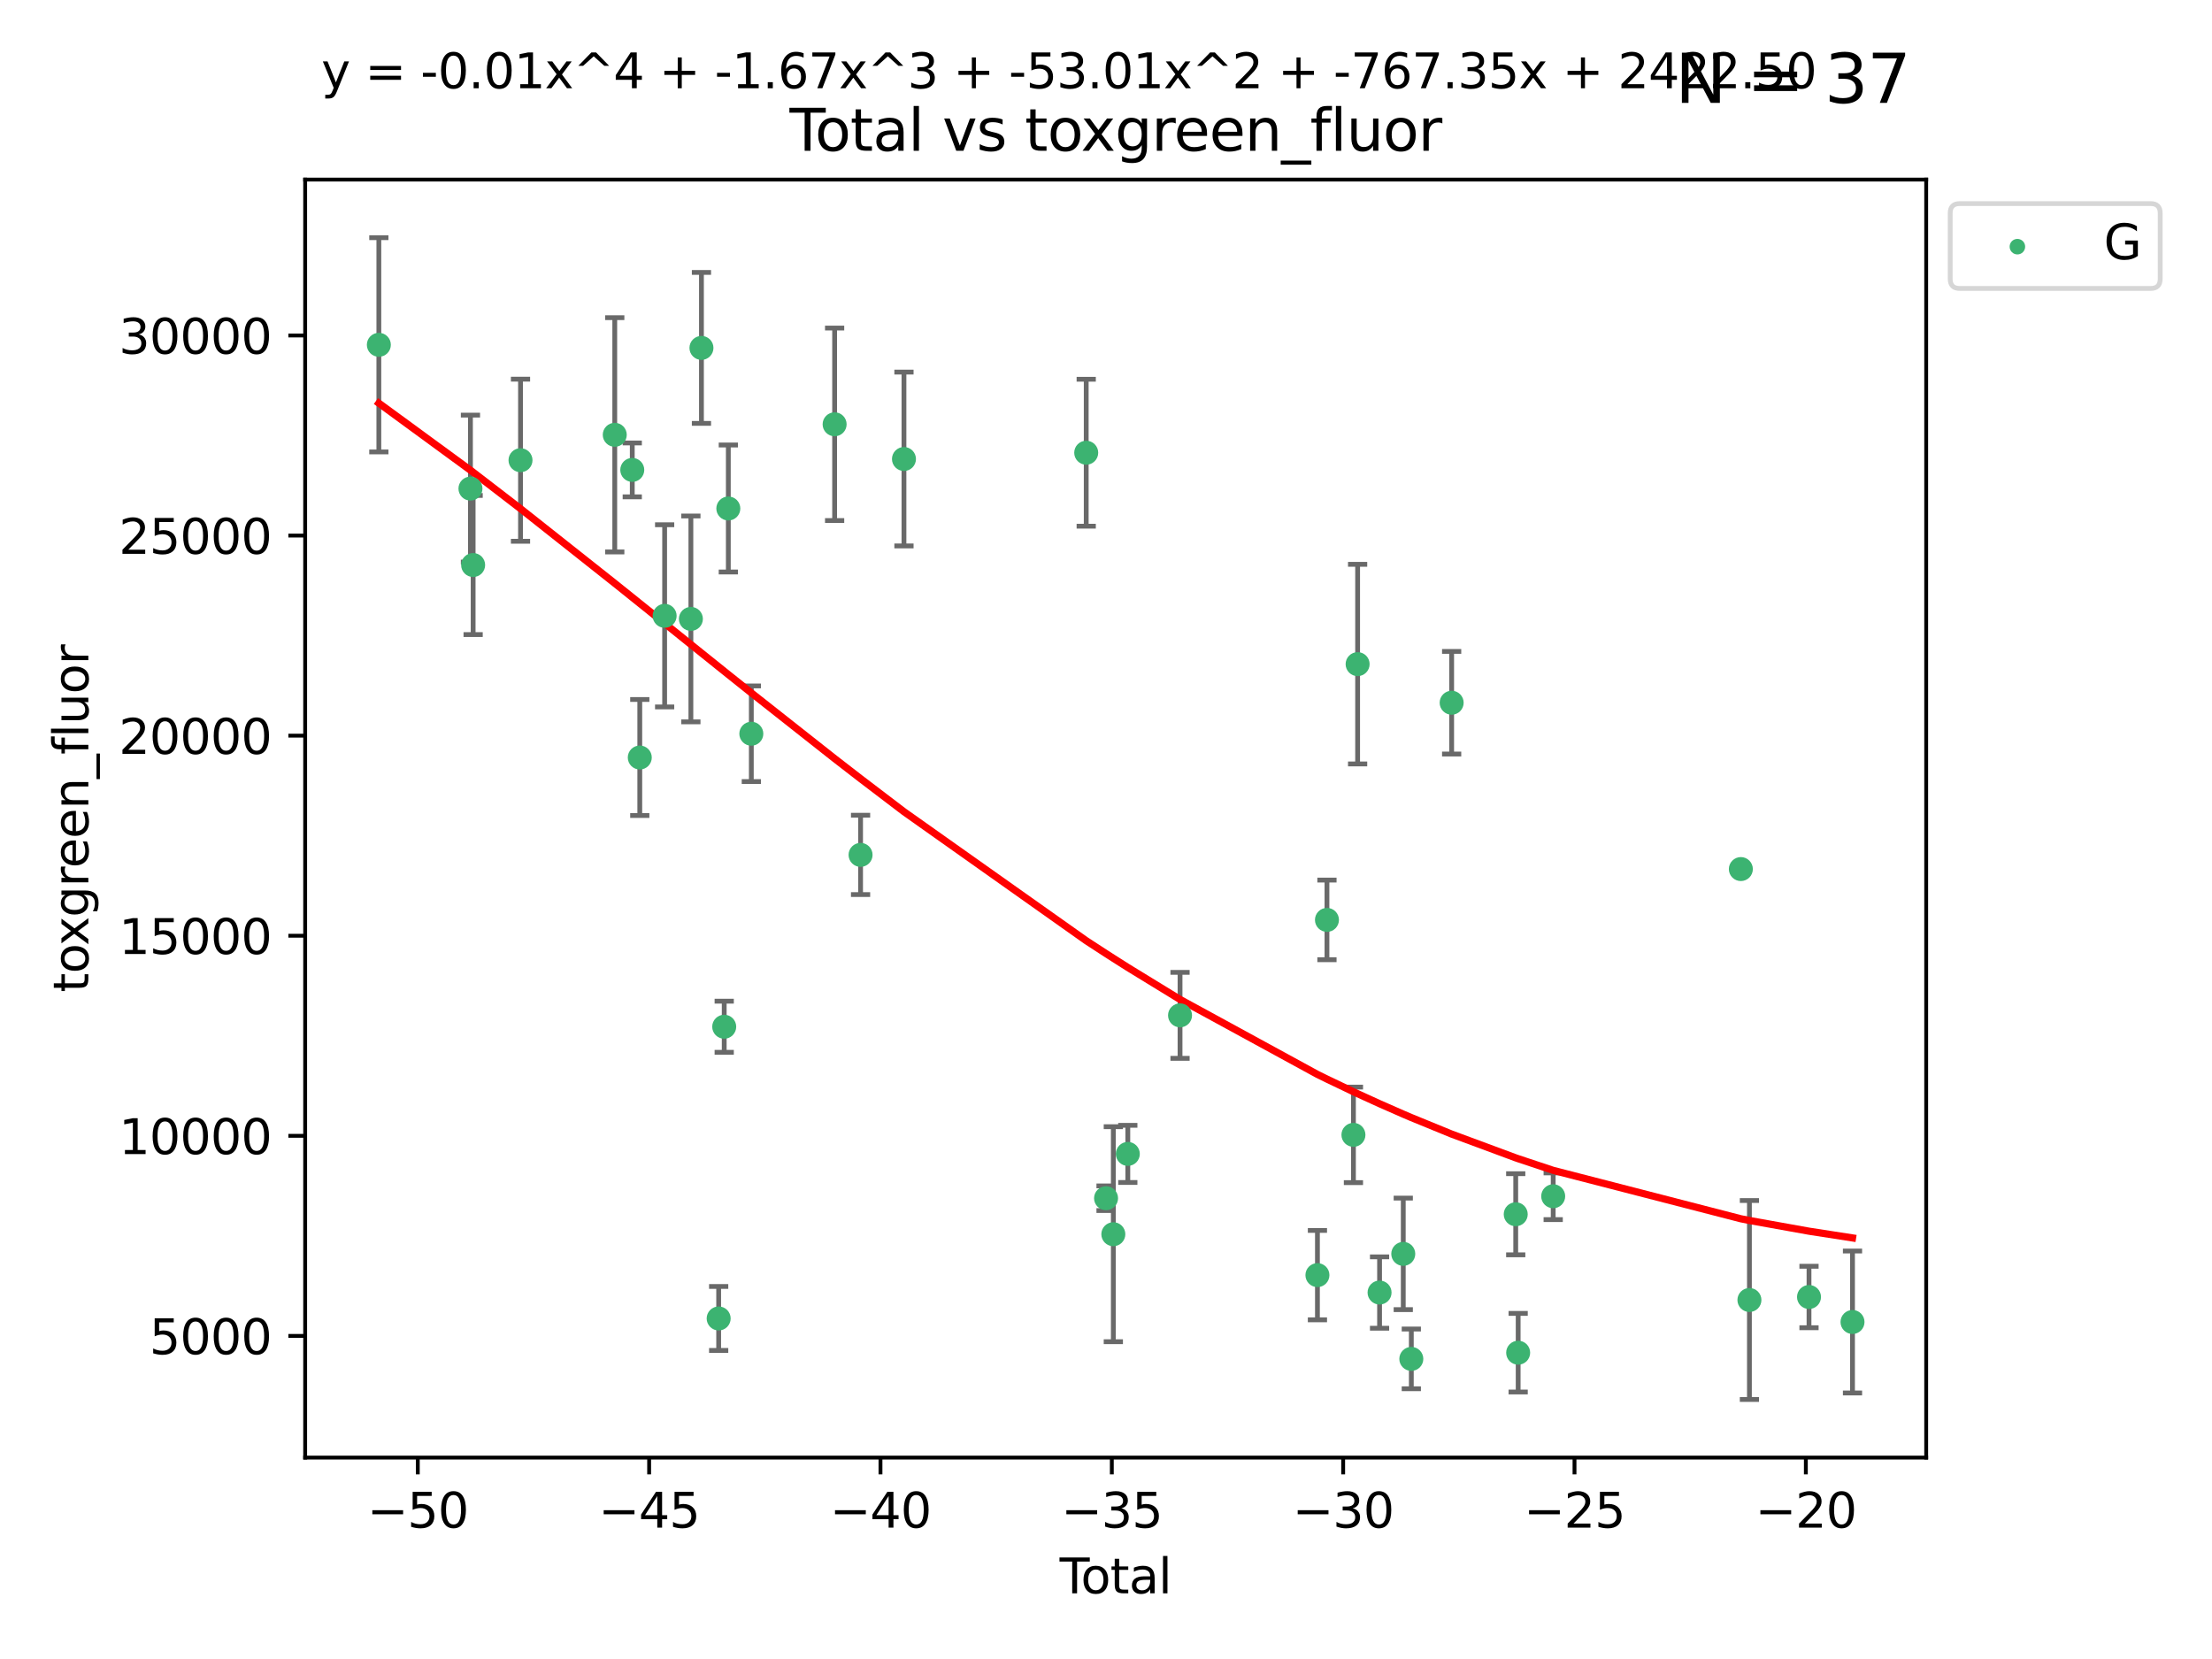 <?xml version="1.0" encoding="utf-8" standalone="no"?>
<!DOCTYPE svg PUBLIC "-//W3C//DTD SVG 1.1//EN"
  "http://www.w3.org/Graphics/SVG/1.1/DTD/svg11.dtd">
<svg xmlns:xlink="http://www.w3.org/1999/xlink" width="460.8pt" height="345.6pt" viewBox="0 0 460.8 345.6" xmlns="http://www.w3.org/2000/svg" version="1.1">
 <defs>
  <style type="text/css">*{stroke-linejoin: round; stroke-linecap: butt}</style>
 </defs>
 <g id="figure_1">
  <g id="patch_1">
   <path d="M 0 345.6 
L 460.8 345.6 
L 460.8 0 
L 0 0 
z
" style="fill: #ffffff"/>
  </g>
  <g id="axes_1">
   <g id="patch_2">
    <path d="M 63.571 303.64 
L 401.26 303.64 
L 401.26 37.411 
L 63.571 37.411 
z
" style="fill: #ffffff"/>
   </g>
   <g id="PathCollection_1">
    <defs>
     <path id="meef658bef1" d="M 0 1.118 
C 0.297 1.118 0.581 1 0.791 0.791 
C 1 0.581 1.118 0.297 1.118 0 
C 1.118 -0.297 1 -0.581 0.791 -0.791 
C 0.581 -1 0.297 -1.118 0 -1.118 
C -0.297 -1.118 -0.581 -1 -0.791 -0.791 
C -1 -0.581 -1.118 -0.297 -1.118 0 
C -1.118 0.297 -1 0.581 -0.791 0.791 
C -0.581 1 -0.297 1.118 0 1.118 
z
" style="stroke: #3cb371"/>
    </defs>
    <g clip-path="url(#p477a9d0431)">
     <use xlink:href="#meef658bef1" x="78.921" y="71.829" style="fill: #3cb371; stroke: #3cb371"/>
     <use xlink:href="#meef658bef1" x="98.004" y="101.783" style="fill: #3cb371; stroke: #3cb371"/>
     <use xlink:href="#meef658bef1" x="98.563" y="117.705" style="fill: #3cb371; stroke: #3cb371"/>
     <use xlink:href="#meef658bef1" x="108.431" y="95.87" style="fill: #3cb371; stroke: #3cb371"/>
     <use xlink:href="#meef658bef1" x="128.066" y="90.578" style="fill: #3cb371; stroke: #3cb371"/>
     <use xlink:href="#meef658bef1" x="131.712" y="97.889" style="fill: #3cb371; stroke: #3cb371"/>
     <use xlink:href="#meef658bef1" x="133.278" y="157.804" style="fill: #3cb371; stroke: #3cb371"/>
     <use xlink:href="#meef658bef1" x="138.456" y="128.29" style="fill: #3cb371; stroke: #3cb371"/>
     <use xlink:href="#meef658bef1" x="143.924" y="128.929" style="fill: #3cb371; stroke: #3cb371"/>
     <use xlink:href="#meef658bef1" x="146.125" y="72.475" style="fill: #3cb371; stroke: #3cb371"/>
     <use xlink:href="#meef658bef1" x="149.711" y="274.66" style="fill: #3cb371; stroke: #3cb371"/>
     <use xlink:href="#meef658bef1" x="150.867" y="213.887" style="fill: #3cb371; stroke: #3cb371"/>
     <use xlink:href="#meef658bef1" x="151.723" y="105.928" style="fill: #3cb371; stroke: #3cb371"/>
     <use xlink:href="#meef658bef1" x="156.514" y="152.848" style="fill: #3cb371; stroke: #3cb371"/>
     <use xlink:href="#meef658bef1" x="173.867" y="88.387" style="fill: #3cb371; stroke: #3cb371"/>
     <use xlink:href="#meef658bef1" x="179.272" y="178.087" style="fill: #3cb371; stroke: #3cb371"/>
     <use xlink:href="#meef658bef1" x="188.312" y="95.619" style="fill: #3cb371; stroke: #3cb371"/>
     <use xlink:href="#meef658bef1" x="226.279" y="94.31" style="fill: #3cb371; stroke: #3cb371"/>
     <use xlink:href="#meef658bef1" x="230.412" y="249.612" style="fill: #3cb371; stroke: #3cb371"/>
     <use xlink:href="#meef658bef1" x="231.927" y="257.109" style="fill: #3cb371; stroke: #3cb371"/>
     <use xlink:href="#meef658bef1" x="234.944" y="240.379" style="fill: #3cb371; stroke: #3cb371"/>
     <use xlink:href="#meef658bef1" x="245.824" y="211.515" style="fill: #3cb371; stroke: #3cb371"/>
     <use xlink:href="#meef658bef1" x="274.445" y="265.63" style="fill: #3cb371; stroke: #3cb371"/>
     <use xlink:href="#meef658bef1" x="276.429" y="191.631" style="fill: #3cb371; stroke: #3cb371"/>
     <use xlink:href="#meef658bef1" x="281.946" y="236.411" style="fill: #3cb371; stroke: #3cb371"/>
     <use xlink:href="#meef658bef1" x="282.817" y="138.35" style="fill: #3cb371; stroke: #3cb371"/>
     <use xlink:href="#meef658bef1" x="287.388" y="269.261" style="fill: #3cb371; stroke: #3cb371"/>
     <use xlink:href="#meef658bef1" x="292.326" y="261.204" style="fill: #3cb371; stroke: #3cb371"/>
     <use xlink:href="#meef658bef1" x="294.003" y="283.083" style="fill: #3cb371; stroke: #3cb371"/>
     <use xlink:href="#meef658bef1" x="302.406" y="146.392" style="fill: #3cb371; stroke: #3cb371"/>
     <use xlink:href="#meef658bef1" x="315.753" y="252.953" style="fill: #3cb371; stroke: #3cb371"/>
     <use xlink:href="#meef658bef1" x="316.261" y="281.793" style="fill: #3cb371; stroke: #3cb371"/>
     <use xlink:href="#meef658bef1" x="323.559" y="249.2" style="fill: #3cb371; stroke: #3cb371"/>
     <use xlink:href="#meef658bef1" x="362.651" y="181.043" style="fill: #3cb371; stroke: #3cb371"/>
     <use xlink:href="#meef658bef1" x="364.437" y="270.814" style="fill: #3cb371; stroke: #3cb371"/>
     <use xlink:href="#meef658bef1" x="376.849" y="270.188" style="fill: #3cb371; stroke: #3cb371"/>
     <use xlink:href="#meef658bef1" x="385.911" y="275.395" style="fill: #3cb371; stroke: #3cb371"/>
    </g>
   </g>
   <g id="matplotlib.axis_1">
    <g id="xtick_1">
     <g id="line2d_1">
      <defs>
       <path id="m773efd9e5d" d="M 0 0 
L 0 3.5 
" style="stroke: #000000; stroke-width: 0.8"/>
      </defs>
      <g>
       <use xlink:href="#m773efd9e5d" x="87.033" y="303.64" style="stroke: #000000; stroke-width: 0.8"/>
      </g>
     </g>
     <g id="text_1">
      <!-- −50 -->
      <g transform="translate(76.48 318.238)scale(0.1 -0.1)">
       <defs>
        <path id="DejaVuSans-2212" d="M 678 2272 
L 4684 2272 
L 4684 1741 
L 678 1741 
L 678 2272 
z
" transform="scale(0.016)"/>
        <path id="DejaVuSans-35" d="M 691 4666 
L 3169 4666 
L 3169 4134 
L 1269 4134 
L 1269 2991 
Q 1406 3038 1543 3061 
Q 1681 3084 1819 3084 
Q 2600 3084 3056 2656 
Q 3513 2228 3513 1497 
Q 3513 744 3044 326 
Q 2575 -91 1722 -91 
Q 1428 -91 1123 -41 
Q 819 9 494 109 
L 494 744 
Q 775 591 1075 516 
Q 1375 441 1709 441 
Q 2250 441 2565 725 
Q 2881 1009 2881 1497 
Q 2881 1984 2565 2268 
Q 2250 2553 1709 2553 
Q 1456 2553 1204 2497 
Q 953 2441 691 2322 
L 691 4666 
z
" transform="scale(0.016)"/>
        <path id="DejaVuSans-30" d="M 2034 4250 
Q 1547 4250 1301 3770 
Q 1056 3291 1056 2328 
Q 1056 1369 1301 889 
Q 1547 409 2034 409 
Q 2525 409 2770 889 
Q 3016 1369 3016 2328 
Q 3016 3291 2770 3770 
Q 2525 4250 2034 4250 
z
M 2034 4750 
Q 2819 4750 3233 4129 
Q 3647 3509 3647 2328 
Q 3647 1150 3233 529 
Q 2819 -91 2034 -91 
Q 1250 -91 836 529 
Q 422 1150 422 2328 
Q 422 3509 836 4129 
Q 1250 4750 2034 4750 
z
" transform="scale(0.016)"/>
       </defs>
       <use xlink:href="#DejaVuSans-2212"/>
       <use xlink:href="#DejaVuSans-35" x="83.789"/>
       <use xlink:href="#DejaVuSans-30" x="147.412"/>
      </g>
     </g>
    </g>
    <g id="xtick_2">
     <g id="line2d_2">
      <g>
       <use xlink:href="#m773efd9e5d" x="135.226" y="303.64" style="stroke: #000000; stroke-width: 0.8"/>
      </g>
     </g>
     <g id="text_2">
      <!-- −45 -->
      <g transform="translate(124.673 318.238)scale(0.1 -0.1)">
       <defs>
        <path id="DejaVuSans-34" d="M 2419 4116 
L 825 1625 
L 2419 1625 
L 2419 4116 
z
M 2253 4666 
L 3047 4666 
L 3047 1625 
L 3713 1625 
L 3713 1100 
L 3047 1100 
L 3047 0 
L 2419 0 
L 2419 1100 
L 313 1100 
L 313 1709 
L 2253 4666 
z
" transform="scale(0.016)"/>
       </defs>
       <use xlink:href="#DejaVuSans-2212"/>
       <use xlink:href="#DejaVuSans-34" x="83.789"/>
       <use xlink:href="#DejaVuSans-35" x="147.412"/>
      </g>
     </g>
    </g>
    <g id="xtick_3">
     <g id="line2d_3">
      <g>
       <use xlink:href="#m773efd9e5d" x="183.419" y="303.64" style="stroke: #000000; stroke-width: 0.8"/>
      </g>
     </g>
     <g id="text_3">
      <!-- −40 -->
      <g transform="translate(172.866 318.238)scale(0.1 -0.1)">
       <use xlink:href="#DejaVuSans-2212"/>
       <use xlink:href="#DejaVuSans-34" x="83.789"/>
       <use xlink:href="#DejaVuSans-30" x="147.412"/>
      </g>
     </g>
    </g>
    <g id="xtick_4">
     <g id="line2d_4">
      <g>
       <use xlink:href="#m773efd9e5d" x="231.612" y="303.64" style="stroke: #000000; stroke-width: 0.8"/>
      </g>
     </g>
     <g id="text_4">
      <!-- −35 -->
      <g transform="translate(221.059 318.238)scale(0.1 -0.1)">
       <defs>
        <path id="DejaVuSans-33" d="M 2597 2516 
Q 3050 2419 3304 2112 
Q 3559 1806 3559 1356 
Q 3559 666 3084 287 
Q 2609 -91 1734 -91 
Q 1441 -91 1130 -33 
Q 819 25 488 141 
L 488 750 
Q 750 597 1062 519 
Q 1375 441 1716 441 
Q 2309 441 2620 675 
Q 2931 909 2931 1356 
Q 2931 1769 2642 2001 
Q 2353 2234 1838 2234 
L 1294 2234 
L 1294 2753 
L 1863 2753 
Q 2328 2753 2575 2939 
Q 2822 3125 2822 3475 
Q 2822 3834 2567 4026 
Q 2313 4219 1838 4219 
Q 1578 4219 1281 4162 
Q 984 4106 628 3988 
L 628 4550 
Q 988 4650 1302 4700 
Q 1616 4750 1894 4750 
Q 2613 4750 3031 4423 
Q 3450 4097 3450 3541 
Q 3450 3153 3228 2886 
Q 3006 2619 2597 2516 
z
" transform="scale(0.016)"/>
       </defs>
       <use xlink:href="#DejaVuSans-2212"/>
       <use xlink:href="#DejaVuSans-33" x="83.789"/>
       <use xlink:href="#DejaVuSans-35" x="147.412"/>
      </g>
     </g>
    </g>
    <g id="xtick_5">
     <g id="line2d_5">
      <g>
       <use xlink:href="#m773efd9e5d" x="279.805" y="303.64" style="stroke: #000000; stroke-width: 0.8"/>
      </g>
     </g>
     <g id="text_5">
      <!-- −30 -->
      <g transform="translate(269.252 318.238)scale(0.1 -0.1)">
       <use xlink:href="#DejaVuSans-2212"/>
       <use xlink:href="#DejaVuSans-33" x="83.789"/>
       <use xlink:href="#DejaVuSans-30" x="147.412"/>
      </g>
     </g>
    </g>
    <g id="xtick_6">
     <g id="line2d_6">
      <g>
       <use xlink:href="#m773efd9e5d" x="327.998" y="303.64" style="stroke: #000000; stroke-width: 0.8"/>
      </g>
     </g>
     <g id="text_6">
      <!-- −25 -->
      <g transform="translate(317.446 318.238)scale(0.1 -0.1)">
       <defs>
        <path id="DejaVuSans-32" d="M 1228 531 
L 3431 531 
L 3431 0 
L 469 0 
L 469 531 
Q 828 903 1448 1529 
Q 2069 2156 2228 2338 
Q 2531 2678 2651 2914 
Q 2772 3150 2772 3378 
Q 2772 3750 2511 3984 
Q 2250 4219 1831 4219 
Q 1534 4219 1204 4116 
Q 875 4013 500 3803 
L 500 4441 
Q 881 4594 1212 4672 
Q 1544 4750 1819 4750 
Q 2544 4750 2975 4387 
Q 3406 4025 3406 3419 
Q 3406 3131 3298 2873 
Q 3191 2616 2906 2266 
Q 2828 2175 2409 1742 
Q 1991 1309 1228 531 
z
" transform="scale(0.016)"/>
       </defs>
       <use xlink:href="#DejaVuSans-2212"/>
       <use xlink:href="#DejaVuSans-32" x="83.789"/>
       <use xlink:href="#DejaVuSans-35" x="147.412"/>
      </g>
     </g>
    </g>
    <g id="xtick_7">
     <g id="line2d_7">
      <g>
       <use xlink:href="#m773efd9e5d" x="376.191" y="303.64" style="stroke: #000000; stroke-width: 0.8"/>
      </g>
     </g>
     <g id="text_7">
      <!-- −20 -->
      <g transform="translate(365.639 318.238)scale(0.1 -0.1)">
       <use xlink:href="#DejaVuSans-2212"/>
       <use xlink:href="#DejaVuSans-32" x="83.789"/>
       <use xlink:href="#DejaVuSans-30" x="147.412"/>
      </g>
     </g>
    </g>
    <g id="text_8">
     <!-- Total -->
     <g transform="translate(220.739 331.917)scale(0.1 -0.1)">
      <defs>
       <path id="DejaVuSans-54" d="M -19 4666 
L 3928 4666 
L 3928 4134 
L 2272 4134 
L 2272 0 
L 1638 0 
L 1638 4134 
L -19 4134 
L -19 4666 
z
" transform="scale(0.016)"/>
       <path id="DejaVuSans-6f" d="M 1959 3097 
Q 1497 3097 1228 2736 
Q 959 2375 959 1747 
Q 959 1119 1226 758 
Q 1494 397 1959 397 
Q 2419 397 2687 759 
Q 2956 1122 2956 1747 
Q 2956 2369 2687 2733 
Q 2419 3097 1959 3097 
z
M 1959 3584 
Q 2709 3584 3137 3096 
Q 3566 2609 3566 1747 
Q 3566 888 3137 398 
Q 2709 -91 1959 -91 
Q 1206 -91 779 398 
Q 353 888 353 1747 
Q 353 2609 779 3096 
Q 1206 3584 1959 3584 
z
" transform="scale(0.016)"/>
       <path id="DejaVuSans-74" d="M 1172 4494 
L 1172 3500 
L 2356 3500 
L 2356 3053 
L 1172 3053 
L 1172 1153 
Q 1172 725 1289 603 
Q 1406 481 1766 481 
L 2356 481 
L 2356 0 
L 1766 0 
Q 1100 0 847 248 
Q 594 497 594 1153 
L 594 3053 
L 172 3053 
L 172 3500 
L 594 3500 
L 594 4494 
L 1172 4494 
z
" transform="scale(0.016)"/>
       <path id="DejaVuSans-61" d="M 2194 1759 
Q 1497 1759 1228 1600 
Q 959 1441 959 1056 
Q 959 750 1161 570 
Q 1363 391 1709 391 
Q 2188 391 2477 730 
Q 2766 1069 2766 1631 
L 2766 1759 
L 2194 1759 
z
M 3341 1997 
L 3341 0 
L 2766 0 
L 2766 531 
Q 2569 213 2275 61 
Q 1981 -91 1556 -91 
Q 1019 -91 701 211 
Q 384 513 384 1019 
Q 384 1609 779 1909 
Q 1175 2209 1959 2209 
L 2766 2209 
L 2766 2266 
Q 2766 2663 2505 2880 
Q 2244 3097 1772 3097 
Q 1472 3097 1187 3025 
Q 903 2953 641 2809 
L 641 3341 
Q 956 3463 1253 3523 
Q 1550 3584 1831 3584 
Q 2591 3584 2966 3190 
Q 3341 2797 3341 1997 
z
" transform="scale(0.016)"/>
       <path id="DejaVuSans-6c" d="M 603 4863 
L 1178 4863 
L 1178 0 
L 603 0 
L 603 4863 
z
" transform="scale(0.016)"/>
      </defs>
      <use xlink:href="#DejaVuSans-54"/>
      <use xlink:href="#DejaVuSans-6f" x="44.084"/>
      <use xlink:href="#DejaVuSans-74" x="105.266"/>
      <use xlink:href="#DejaVuSans-61" x="144.475"/>
      <use xlink:href="#DejaVuSans-6c" x="205.754"/>
     </g>
    </g>
   </g>
   <g id="matplotlib.axis_2">
    <g id="ytick_1">
     <g id="line2d_8">
      <defs>
       <path id="mbf4cae77e5" d="M 0 0 
L -3.5 0 
" style="stroke: #000000; stroke-width: 0.8"/>
      </defs>
      <g>
       <use xlink:href="#mbf4cae77e5" x="63.571" y="278.294" style="stroke: #000000; stroke-width: 0.8"/>
      </g>
     </g>
     <g id="text_9">
      <!-- 5000 -->
      <g transform="translate(31.121 282.093)scale(0.1 -0.1)">
       <use xlink:href="#DejaVuSans-35"/>
       <use xlink:href="#DejaVuSans-30" x="63.623"/>
       <use xlink:href="#DejaVuSans-30" x="127.246"/>
       <use xlink:href="#DejaVuSans-30" x="190.869"/>
      </g>
     </g>
    </g>
    <g id="ytick_2">
     <g id="line2d_9">
      <g>
       <use xlink:href="#mbf4cae77e5" x="63.571" y="236.612" style="stroke: #000000; stroke-width: 0.8"/>
      </g>
     </g>
     <g id="text_10">
      <!-- 10000 -->
      <g transform="translate(24.759 240.412)scale(0.1 -0.1)">
       <defs>
        <path id="DejaVuSans-31" d="M 794 531 
L 1825 531 
L 1825 4091 
L 703 3866 
L 703 4441 
L 1819 4666 
L 2450 4666 
L 2450 531 
L 3481 531 
L 3481 0 
L 794 0 
L 794 531 
z
" transform="scale(0.016)"/>
       </defs>
       <use xlink:href="#DejaVuSans-31"/>
       <use xlink:href="#DejaVuSans-30" x="63.623"/>
       <use xlink:href="#DejaVuSans-30" x="127.246"/>
       <use xlink:href="#DejaVuSans-30" x="190.869"/>
       <use xlink:href="#DejaVuSans-30" x="254.492"/>
      </g>
     </g>
    </g>
    <g id="ytick_3">
     <g id="line2d_10">
      <g>
       <use xlink:href="#mbf4cae77e5" x="63.571" y="194.931" style="stroke: #000000; stroke-width: 0.8"/>
      </g>
     </g>
     <g id="text_11">
      <!-- 15000 -->
      <g transform="translate(24.759 198.73)scale(0.1 -0.1)">
       <use xlink:href="#DejaVuSans-31"/>
       <use xlink:href="#DejaVuSans-35" x="63.623"/>
       <use xlink:href="#DejaVuSans-30" x="127.246"/>
       <use xlink:href="#DejaVuSans-30" x="190.869"/>
       <use xlink:href="#DejaVuSans-30" x="254.492"/>
      </g>
     </g>
    </g>
    <g id="ytick_4">
     <g id="line2d_11">
      <g>
       <use xlink:href="#mbf4cae77e5" x="63.571" y="153.249" style="stroke: #000000; stroke-width: 0.8"/>
      </g>
     </g>
     <g id="text_12">
      <!-- 20000 -->
      <g transform="translate(24.759 157.048)scale(0.1 -0.1)">
       <use xlink:href="#DejaVuSans-32"/>
       <use xlink:href="#DejaVuSans-30" x="63.623"/>
       <use xlink:href="#DejaVuSans-30" x="127.246"/>
       <use xlink:href="#DejaVuSans-30" x="190.869"/>
       <use xlink:href="#DejaVuSans-30" x="254.492"/>
      </g>
     </g>
    </g>
    <g id="ytick_5">
     <g id="line2d_12">
      <g>
       <use xlink:href="#mbf4cae77e5" x="63.571" y="111.567" style="stroke: #000000; stroke-width: 0.8"/>
      </g>
     </g>
     <g id="text_13">
      <!-- 25000 -->
      <g transform="translate(24.759 115.367)scale(0.1 -0.1)">
       <use xlink:href="#DejaVuSans-32"/>
       <use xlink:href="#DejaVuSans-35" x="63.623"/>
       <use xlink:href="#DejaVuSans-30" x="127.246"/>
       <use xlink:href="#DejaVuSans-30" x="190.869"/>
       <use xlink:href="#DejaVuSans-30" x="254.492"/>
      </g>
     </g>
    </g>
    <g id="ytick_6">
     <g id="line2d_13">
      <g>
       <use xlink:href="#mbf4cae77e5" x="63.571" y="69.886" style="stroke: #000000; stroke-width: 0.8"/>
      </g>
     </g>
     <g id="text_14">
      <!-- 30000 -->
      <g transform="translate(24.759 73.685)scale(0.1 -0.1)">
       <use xlink:href="#DejaVuSans-33"/>
       <use xlink:href="#DejaVuSans-30" x="63.623"/>
       <use xlink:href="#DejaVuSans-30" x="127.246"/>
       <use xlink:href="#DejaVuSans-30" x="190.869"/>
       <use xlink:href="#DejaVuSans-30" x="254.492"/>
      </g>
     </g>
    </g>
    <g id="text_15">
     <!-- toxgreen_fluor -->
     <g transform="translate(18.401 206.72)rotate(-90)scale(0.1 -0.1)">
      <defs>
       <path id="DejaVuSans-78" d="M 3513 3500 
L 2247 1797 
L 3578 0 
L 2900 0 
L 1881 1375 
L 863 0 
L 184 0 
L 1544 1831 
L 300 3500 
L 978 3500 
L 1906 2253 
L 2834 3500 
L 3513 3500 
z
" transform="scale(0.016)"/>
       <path id="DejaVuSans-67" d="M 2906 1791 
Q 2906 2416 2648 2759 
Q 2391 3103 1925 3103 
Q 1463 3103 1205 2759 
Q 947 2416 947 1791 
Q 947 1169 1205 825 
Q 1463 481 1925 481 
Q 2391 481 2648 825 
Q 2906 1169 2906 1791 
z
M 3481 434 
Q 3481 -459 3084 -895 
Q 2688 -1331 1869 -1331 
Q 1566 -1331 1297 -1286 
Q 1028 -1241 775 -1147 
L 775 -588 
Q 1028 -725 1275 -790 
Q 1522 -856 1778 -856 
Q 2344 -856 2625 -561 
Q 2906 -266 2906 331 
L 2906 616 
Q 2728 306 2450 153 
Q 2172 0 1784 0 
Q 1141 0 747 490 
Q 353 981 353 1791 
Q 353 2603 747 3093 
Q 1141 3584 1784 3584 
Q 2172 3584 2450 3431 
Q 2728 3278 2906 2969 
L 2906 3500 
L 3481 3500 
L 3481 434 
z
" transform="scale(0.016)"/>
       <path id="DejaVuSans-72" d="M 2631 2963 
Q 2534 3019 2420 3045 
Q 2306 3072 2169 3072 
Q 1681 3072 1420 2755 
Q 1159 2438 1159 1844 
L 1159 0 
L 581 0 
L 581 3500 
L 1159 3500 
L 1159 2956 
Q 1341 3275 1631 3429 
Q 1922 3584 2338 3584 
Q 2397 3584 2469 3576 
Q 2541 3569 2628 3553 
L 2631 2963 
z
" transform="scale(0.016)"/>
       <path id="DejaVuSans-65" d="M 3597 1894 
L 3597 1613 
L 953 1613 
Q 991 1019 1311 708 
Q 1631 397 2203 397 
Q 2534 397 2845 478 
Q 3156 559 3463 722 
L 3463 178 
Q 3153 47 2828 -22 
Q 2503 -91 2169 -91 
Q 1331 -91 842 396 
Q 353 884 353 1716 
Q 353 2575 817 3079 
Q 1281 3584 2069 3584 
Q 2775 3584 3186 3129 
Q 3597 2675 3597 1894 
z
M 3022 2063 
Q 3016 2534 2758 2815 
Q 2500 3097 2075 3097 
Q 1594 3097 1305 2825 
Q 1016 2553 972 2059 
L 3022 2063 
z
" transform="scale(0.016)"/>
       <path id="DejaVuSans-6e" d="M 3513 2113 
L 3513 0 
L 2938 0 
L 2938 2094 
Q 2938 2591 2744 2837 
Q 2550 3084 2163 3084 
Q 1697 3084 1428 2787 
Q 1159 2491 1159 1978 
L 1159 0 
L 581 0 
L 581 3500 
L 1159 3500 
L 1159 2956 
Q 1366 3272 1645 3428 
Q 1925 3584 2291 3584 
Q 2894 3584 3203 3211 
Q 3513 2838 3513 2113 
z
" transform="scale(0.016)"/>
       <path id="DejaVuSans-5f" d="M 3263 -1063 
L 3263 -1509 
L -63 -1509 
L -63 -1063 
L 3263 -1063 
z
" transform="scale(0.016)"/>
       <path id="DejaVuSans-66" d="M 2375 4863 
L 2375 4384 
L 1825 4384 
Q 1516 4384 1395 4259 
Q 1275 4134 1275 3809 
L 1275 3500 
L 2222 3500 
L 2222 3053 
L 1275 3053 
L 1275 0 
L 697 0 
L 697 3053 
L 147 3053 
L 147 3500 
L 697 3500 
L 697 3744 
Q 697 4328 969 4595 
Q 1241 4863 1831 4863 
L 2375 4863 
z
" transform="scale(0.016)"/>
       <path id="DejaVuSans-75" d="M 544 1381 
L 544 3500 
L 1119 3500 
L 1119 1403 
Q 1119 906 1312 657 
Q 1506 409 1894 409 
Q 2359 409 2629 706 
Q 2900 1003 2900 1516 
L 2900 3500 
L 3475 3500 
L 3475 0 
L 2900 0 
L 2900 538 
Q 2691 219 2414 64 
Q 2138 -91 1772 -91 
Q 1169 -91 856 284 
Q 544 659 544 1381 
z
M 1991 3584 
L 1991 3584 
z
" transform="scale(0.016)"/>
      </defs>
      <use xlink:href="#DejaVuSans-74"/>
      <use xlink:href="#DejaVuSans-6f" x="39.209"/>
      <use xlink:href="#DejaVuSans-78" x="97.266"/>
      <use xlink:href="#DejaVuSans-67" x="156.445"/>
      <use xlink:href="#DejaVuSans-72" x="219.922"/>
      <use xlink:href="#DejaVuSans-65" x="258.785"/>
      <use xlink:href="#DejaVuSans-65" x="320.309"/>
      <use xlink:href="#DejaVuSans-6e" x="381.832"/>
      <use xlink:href="#DejaVuSans-5f" x="445.211"/>
      <use xlink:href="#DejaVuSans-66" x="495.211"/>
      <use xlink:href="#DejaVuSans-6c" x="530.416"/>
      <use xlink:href="#DejaVuSans-75" x="558.199"/>
      <use xlink:href="#DejaVuSans-6f" x="621.578"/>
      <use xlink:href="#DejaVuSans-72" x="682.76"/>
     </g>
    </g>
   </g>
   <g id="LineCollection_1">
    <path d="M 78.921 94.146 
L 78.921 49.513 
" clip-path="url(#p477a9d0431)" style="fill: none; stroke: #696969"/>
    <path d="M 98.004 117.09 
L 98.004 86.476 
" clip-path="url(#p477a9d0431)" style="fill: none; stroke: #696969"/>
    <path d="M 98.563 132.193 
L 98.563 103.217 
" clip-path="url(#p477a9d0431)" style="fill: none; stroke: #696969"/>
    <path d="M 108.431 112.753 
L 108.431 78.987 
" clip-path="url(#p477a9d0431)" style="fill: none; stroke: #696969"/>
    <path d="M 128.066 114.978 
L 128.066 66.177 
" clip-path="url(#p477a9d0431)" style="fill: none; stroke: #696969"/>
    <path d="M 131.712 103.502 
L 131.712 92.276 
" clip-path="url(#p477a9d0431)" style="fill: none; stroke: #696969"/>
    <path d="M 133.278 169.888 
L 133.278 145.72 
" clip-path="url(#p477a9d0431)" style="fill: none; stroke: #696969"/>
    <path d="M 138.456 147.266 
L 138.456 109.315 
" clip-path="url(#p477a9d0431)" style="fill: none; stroke: #696969"/>
    <path d="M 143.924 150.371 
L 143.924 107.487 
" clip-path="url(#p477a9d0431)" style="fill: none; stroke: #696969"/>
    <path d="M 146.125 88.198 
L 146.125 56.753 
" clip-path="url(#p477a9d0431)" style="fill: none; stroke: #696969"/>
    <path d="M 149.711 281.323 
L 149.711 267.998 
" clip-path="url(#p477a9d0431)" style="fill: none; stroke: #696969"/>
    <path d="M 150.867 219.21 
L 150.867 208.565 
" clip-path="url(#p477a9d0431)" style="fill: none; stroke: #696969"/>
    <path d="M 151.723 119.158 
L 151.723 92.699 
" clip-path="url(#p477a9d0431)" style="fill: none; stroke: #696969"/>
    <path d="M 156.514 162.808 
L 156.514 142.888 
" clip-path="url(#p477a9d0431)" style="fill: none; stroke: #696969"/>
    <path d="M 173.867 108.436 
L 173.867 68.338 
" clip-path="url(#p477a9d0431)" style="fill: none; stroke: #696969"/>
    <path d="M 179.272 186.35 
L 179.272 169.825 
" clip-path="url(#p477a9d0431)" style="fill: none; stroke: #696969"/>
    <path d="M 188.312 113.725 
L 188.312 77.513 
" clip-path="url(#p477a9d0431)" style="fill: none; stroke: #696969"/>
    <path d="M 226.279 109.615 
L 226.279 79.005 
" clip-path="url(#p477a9d0431)" style="fill: none; stroke: #696969"/>
    <path d="M 230.412 252.18 
L 230.412 247.044 
" clip-path="url(#p477a9d0431)" style="fill: none; stroke: #696969"/>
    <path d="M 231.927 279.504 
L 231.927 234.714 
" clip-path="url(#p477a9d0431)" style="fill: none; stroke: #696969"/>
    <path d="M 234.944 246.33 
L 234.944 234.428 
" clip-path="url(#p477a9d0431)" style="fill: none; stroke: #696969"/>
    <path d="M 245.824 220.472 
L 245.824 202.558 
" clip-path="url(#p477a9d0431)" style="fill: none; stroke: #696969"/>
    <path d="M 274.445 274.942 
L 274.445 256.319 
" clip-path="url(#p477a9d0431)" style="fill: none; stroke: #696969"/>
    <path d="M 276.429 199.924 
L 276.429 183.337 
" clip-path="url(#p477a9d0431)" style="fill: none; stroke: #696969"/>
    <path d="M 281.946 246.36 
L 281.946 226.463 
" clip-path="url(#p477a9d0431)" style="fill: none; stroke: #696969"/>
    <path d="M 282.817 159.143 
L 282.817 117.557 
" clip-path="url(#p477a9d0431)" style="fill: none; stroke: #696969"/>
    <path d="M 287.388 276.693 
L 287.388 261.829 
" clip-path="url(#p477a9d0431)" style="fill: none; stroke: #696969"/>
    <path d="M 292.326 272.817 
L 292.326 249.591 
" clip-path="url(#p477a9d0431)" style="fill: none; stroke: #696969"/>
    <path d="M 294.003 289.306 
L 294.003 276.861 
" clip-path="url(#p477a9d0431)" style="fill: none; stroke: #696969"/>
    <path d="M 302.406 157.078 
L 302.406 135.706 
" clip-path="url(#p477a9d0431)" style="fill: none; stroke: #696969"/>
    <path d="M 315.753 261.404 
L 315.753 244.502 
" clip-path="url(#p477a9d0431)" style="fill: none; stroke: #696969"/>
    <path d="M 316.261 289.981 
L 316.261 273.606 
" clip-path="url(#p477a9d0431)" style="fill: none; stroke: #696969"/>
    <path d="M 323.559 254.065 
L 323.559 244.335 
" clip-path="url(#p477a9d0431)" style="fill: none; stroke: #696969"/>
    <path d="M 362.651 181.82 
L 362.651 180.266 
" clip-path="url(#p477a9d0431)" style="fill: none; stroke: #696969"/>
    <path d="M 364.437 291.539 
L 364.437 250.089 
" clip-path="url(#p477a9d0431)" style="fill: none; stroke: #696969"/>
    <path d="M 376.849 276.589 
L 376.849 263.787 
" clip-path="url(#p477a9d0431)" style="fill: none; stroke: #696969"/>
    <path d="M 385.911 290.181 
L 385.911 260.61 
" clip-path="url(#p477a9d0431)" style="fill: none; stroke: #696969"/>
   </g>
   <g id="line2d_14">
    <defs>
     <path id="m0174516a4c" d="M 2 0 
L -2 -0 
" style="stroke: #696969"/>
    </defs>
    <g clip-path="url(#p477a9d0431)">
     <use xlink:href="#m0174516a4c" x="78.921" y="94.146" style="fill: #696969; stroke: #696969"/>
     <use xlink:href="#m0174516a4c" x="98.004" y="117.09" style="fill: #696969; stroke: #696969"/>
     <use xlink:href="#m0174516a4c" x="98.563" y="132.193" style="fill: #696969; stroke: #696969"/>
     <use xlink:href="#m0174516a4c" x="108.431" y="112.753" style="fill: #696969; stroke: #696969"/>
     <use xlink:href="#m0174516a4c" x="128.066" y="114.978" style="fill: #696969; stroke: #696969"/>
     <use xlink:href="#m0174516a4c" x="131.712" y="103.502" style="fill: #696969; stroke: #696969"/>
     <use xlink:href="#m0174516a4c" x="133.278" y="169.888" style="fill: #696969; stroke: #696969"/>
     <use xlink:href="#m0174516a4c" x="138.456" y="147.266" style="fill: #696969; stroke: #696969"/>
     <use xlink:href="#m0174516a4c" x="143.924" y="150.371" style="fill: #696969; stroke: #696969"/>
     <use xlink:href="#m0174516a4c" x="146.125" y="88.198" style="fill: #696969; stroke: #696969"/>
     <use xlink:href="#m0174516a4c" x="149.711" y="281.323" style="fill: #696969; stroke: #696969"/>
     <use xlink:href="#m0174516a4c" x="150.867" y="219.21" style="fill: #696969; stroke: #696969"/>
     <use xlink:href="#m0174516a4c" x="151.723" y="119.158" style="fill: #696969; stroke: #696969"/>
     <use xlink:href="#m0174516a4c" x="156.514" y="162.808" style="fill: #696969; stroke: #696969"/>
     <use xlink:href="#m0174516a4c" x="173.867" y="108.436" style="fill: #696969; stroke: #696969"/>
     <use xlink:href="#m0174516a4c" x="179.272" y="186.35" style="fill: #696969; stroke: #696969"/>
     <use xlink:href="#m0174516a4c" x="188.312" y="113.725" style="fill: #696969; stroke: #696969"/>
     <use xlink:href="#m0174516a4c" x="226.279" y="109.615" style="fill: #696969; stroke: #696969"/>
     <use xlink:href="#m0174516a4c" x="230.412" y="252.18" style="fill: #696969; stroke: #696969"/>
     <use xlink:href="#m0174516a4c" x="231.927" y="279.504" style="fill: #696969; stroke: #696969"/>
     <use xlink:href="#m0174516a4c" x="234.944" y="246.33" style="fill: #696969; stroke: #696969"/>
     <use xlink:href="#m0174516a4c" x="245.824" y="220.472" style="fill: #696969; stroke: #696969"/>
     <use xlink:href="#m0174516a4c" x="274.445" y="274.942" style="fill: #696969; stroke: #696969"/>
     <use xlink:href="#m0174516a4c" x="276.429" y="199.924" style="fill: #696969; stroke: #696969"/>
     <use xlink:href="#m0174516a4c" x="281.946" y="246.36" style="fill: #696969; stroke: #696969"/>
     <use xlink:href="#m0174516a4c" x="282.817" y="159.143" style="fill: #696969; stroke: #696969"/>
     <use xlink:href="#m0174516a4c" x="287.388" y="276.693" style="fill: #696969; stroke: #696969"/>
     <use xlink:href="#m0174516a4c" x="292.326" y="272.817" style="fill: #696969; stroke: #696969"/>
     <use xlink:href="#m0174516a4c" x="294.003" y="289.306" style="fill: #696969; stroke: #696969"/>
     <use xlink:href="#m0174516a4c" x="302.406" y="157.078" style="fill: #696969; stroke: #696969"/>
     <use xlink:href="#m0174516a4c" x="315.753" y="261.404" style="fill: #696969; stroke: #696969"/>
     <use xlink:href="#m0174516a4c" x="316.261" y="289.981" style="fill: #696969; stroke: #696969"/>
     <use xlink:href="#m0174516a4c" x="323.559" y="254.065" style="fill: #696969; stroke: #696969"/>
     <use xlink:href="#m0174516a4c" x="362.651" y="181.82" style="fill: #696969; stroke: #696969"/>
     <use xlink:href="#m0174516a4c" x="364.437" y="291.539" style="fill: #696969; stroke: #696969"/>
     <use xlink:href="#m0174516a4c" x="376.849" y="276.589" style="fill: #696969; stroke: #696969"/>
     <use xlink:href="#m0174516a4c" x="385.911" y="290.181" style="fill: #696969; stroke: #696969"/>
    </g>
   </g>
   <g id="line2d_15">
    <g clip-path="url(#p477a9d0431)">
     <use xlink:href="#m0174516a4c" x="78.921" y="49.513" style="fill: #696969; stroke: #696969"/>
     <use xlink:href="#m0174516a4c" x="98.004" y="86.476" style="fill: #696969; stroke: #696969"/>
     <use xlink:href="#m0174516a4c" x="98.563" y="103.217" style="fill: #696969; stroke: #696969"/>
     <use xlink:href="#m0174516a4c" x="108.431" y="78.987" style="fill: #696969; stroke: #696969"/>
     <use xlink:href="#m0174516a4c" x="128.066" y="66.177" style="fill: #696969; stroke: #696969"/>
     <use xlink:href="#m0174516a4c" x="131.712" y="92.276" style="fill: #696969; stroke: #696969"/>
     <use xlink:href="#m0174516a4c" x="133.278" y="145.72" style="fill: #696969; stroke: #696969"/>
     <use xlink:href="#m0174516a4c" x="138.456" y="109.315" style="fill: #696969; stroke: #696969"/>
     <use xlink:href="#m0174516a4c" x="143.924" y="107.487" style="fill: #696969; stroke: #696969"/>
     <use xlink:href="#m0174516a4c" x="146.125" y="56.753" style="fill: #696969; stroke: #696969"/>
     <use xlink:href="#m0174516a4c" x="149.711" y="267.998" style="fill: #696969; stroke: #696969"/>
     <use xlink:href="#m0174516a4c" x="150.867" y="208.565" style="fill: #696969; stroke: #696969"/>
     <use xlink:href="#m0174516a4c" x="151.723" y="92.699" style="fill: #696969; stroke: #696969"/>
     <use xlink:href="#m0174516a4c" x="156.514" y="142.888" style="fill: #696969; stroke: #696969"/>
     <use xlink:href="#m0174516a4c" x="173.867" y="68.338" style="fill: #696969; stroke: #696969"/>
     <use xlink:href="#m0174516a4c" x="179.272" y="169.825" style="fill: #696969; stroke: #696969"/>
     <use xlink:href="#m0174516a4c" x="188.312" y="77.513" style="fill: #696969; stroke: #696969"/>
     <use xlink:href="#m0174516a4c" x="226.279" y="79.005" style="fill: #696969; stroke: #696969"/>
     <use xlink:href="#m0174516a4c" x="230.412" y="247.044" style="fill: #696969; stroke: #696969"/>
     <use xlink:href="#m0174516a4c" x="231.927" y="234.714" style="fill: #696969; stroke: #696969"/>
     <use xlink:href="#m0174516a4c" x="234.944" y="234.428" style="fill: #696969; stroke: #696969"/>
     <use xlink:href="#m0174516a4c" x="245.824" y="202.558" style="fill: #696969; stroke: #696969"/>
     <use xlink:href="#m0174516a4c" x="274.445" y="256.319" style="fill: #696969; stroke: #696969"/>
     <use xlink:href="#m0174516a4c" x="276.429" y="183.337" style="fill: #696969; stroke: #696969"/>
     <use xlink:href="#m0174516a4c" x="281.946" y="226.463" style="fill: #696969; stroke: #696969"/>
     <use xlink:href="#m0174516a4c" x="282.817" y="117.557" style="fill: #696969; stroke: #696969"/>
     <use xlink:href="#m0174516a4c" x="287.388" y="261.829" style="fill: #696969; stroke: #696969"/>
     <use xlink:href="#m0174516a4c" x="292.326" y="249.591" style="fill: #696969; stroke: #696969"/>
     <use xlink:href="#m0174516a4c" x="294.003" y="276.861" style="fill: #696969; stroke: #696969"/>
     <use xlink:href="#m0174516a4c" x="302.406" y="135.706" style="fill: #696969; stroke: #696969"/>
     <use xlink:href="#m0174516a4c" x="315.753" y="244.502" style="fill: #696969; stroke: #696969"/>
     <use xlink:href="#m0174516a4c" x="316.261" y="273.606" style="fill: #696969; stroke: #696969"/>
     <use xlink:href="#m0174516a4c" x="323.559" y="244.335" style="fill: #696969; stroke: #696969"/>
     <use xlink:href="#m0174516a4c" x="362.651" y="180.266" style="fill: #696969; stroke: #696969"/>
     <use xlink:href="#m0174516a4c" x="364.437" y="250.089" style="fill: #696969; stroke: #696969"/>
     <use xlink:href="#m0174516a4c" x="376.849" y="263.787" style="fill: #696969; stroke: #696969"/>
     <use xlink:href="#m0174516a4c" x="385.911" y="260.61" style="fill: #696969; stroke: #696969"/>
    </g>
   </g>
   <g id="line2d_16">
    <path d="M 78.921 83.991 
L 98.004 97.956 
L 98.563 98.38 
L 108.431 105.972 
L 128.066 121.515 
L 131.712 124.439 
L 133.278 125.696 
L 138.456 129.858 
L 143.924 134.255 
L 146.125 136.024 
L 149.711 138.901 
L 150.867 139.828 
L 151.723 140.514 
L 156.514 144.343 
L 173.867 158.029 
L 179.272 162.211 
L 188.312 169.092 
L 226.279 195.966 
L 230.412 198.654 
L 231.927 199.626 
L 234.944 201.541 
L 245.824 208.204 
L 274.445 223.817 
L 276.429 224.792 
L 281.946 227.43 
L 282.817 227.836 
L 287.388 229.924 
L 292.326 232.095 
L 294.003 232.812 
L 302.406 236.253 
L 315.753 241.201 
L 316.261 241.377 
L 323.559 243.808 
L 362.651 253.893 
L 364.437 254.247 
L 376.849 256.479 
L 385.911 257.884 
" clip-path="url(#p477a9d0431)" style="fill: none; stroke: #ff0000; stroke-width: 1.5; stroke-linecap: square"/>
   </g>
   <g id="line2d_17">
    <defs>
     <path id="ma51ac420f1" d="M 0 2 
C 0.53 2 1.039 1.789 1.414 1.414 
C 1.789 1.039 2 0.53 2 0 
C 2 -0.53 1.789 -1.039 1.414 -1.414 
C 1.039 -1.789 0.53 -2 0 -2 
C -0.53 -2 -1.039 -1.789 -1.414 -1.414 
C -1.789 -1.039 -2 -0.53 -2 0 
C -2 0.53 -1.789 1.039 -1.414 1.414 
C -1.039 1.789 -0.53 2 0 2 
z
" style="stroke: #3cb371"/>
    </defs>
    <g clip-path="url(#p477a9d0431)">
     <use xlink:href="#ma51ac420f1" x="78.921" y="71.829" style="fill: #3cb371; stroke: #3cb371"/>
     <use xlink:href="#ma51ac420f1" x="98.004" y="101.783" style="fill: #3cb371; stroke: #3cb371"/>
     <use xlink:href="#ma51ac420f1" x="98.563" y="117.705" style="fill: #3cb371; stroke: #3cb371"/>
     <use xlink:href="#ma51ac420f1" x="108.431" y="95.87" style="fill: #3cb371; stroke: #3cb371"/>
     <use xlink:href="#ma51ac420f1" x="128.066" y="90.578" style="fill: #3cb371; stroke: #3cb371"/>
     <use xlink:href="#ma51ac420f1" x="131.712" y="97.889" style="fill: #3cb371; stroke: #3cb371"/>
     <use xlink:href="#ma51ac420f1" x="133.278" y="157.804" style="fill: #3cb371; stroke: #3cb371"/>
     <use xlink:href="#ma51ac420f1" x="138.456" y="128.29" style="fill: #3cb371; stroke: #3cb371"/>
     <use xlink:href="#ma51ac420f1" x="143.924" y="128.929" style="fill: #3cb371; stroke: #3cb371"/>
     <use xlink:href="#ma51ac420f1" x="146.125" y="72.475" style="fill: #3cb371; stroke: #3cb371"/>
     <use xlink:href="#ma51ac420f1" x="149.711" y="274.66" style="fill: #3cb371; stroke: #3cb371"/>
     <use xlink:href="#ma51ac420f1" x="150.867" y="213.887" style="fill: #3cb371; stroke: #3cb371"/>
     <use xlink:href="#ma51ac420f1" x="151.723" y="105.928" style="fill: #3cb371; stroke: #3cb371"/>
     <use xlink:href="#ma51ac420f1" x="156.514" y="152.848" style="fill: #3cb371; stroke: #3cb371"/>
     <use xlink:href="#ma51ac420f1" x="173.867" y="88.387" style="fill: #3cb371; stroke: #3cb371"/>
     <use xlink:href="#ma51ac420f1" x="179.272" y="178.087" style="fill: #3cb371; stroke: #3cb371"/>
     <use xlink:href="#ma51ac420f1" x="188.312" y="95.619" style="fill: #3cb371; stroke: #3cb371"/>
     <use xlink:href="#ma51ac420f1" x="226.279" y="94.31" style="fill: #3cb371; stroke: #3cb371"/>
     <use xlink:href="#ma51ac420f1" x="230.412" y="249.612" style="fill: #3cb371; stroke: #3cb371"/>
     <use xlink:href="#ma51ac420f1" x="231.927" y="257.109" style="fill: #3cb371; stroke: #3cb371"/>
     <use xlink:href="#ma51ac420f1" x="234.944" y="240.379" style="fill: #3cb371; stroke: #3cb371"/>
     <use xlink:href="#ma51ac420f1" x="245.824" y="211.515" style="fill: #3cb371; stroke: #3cb371"/>
     <use xlink:href="#ma51ac420f1" x="274.445" y="265.63" style="fill: #3cb371; stroke: #3cb371"/>
     <use xlink:href="#ma51ac420f1" x="276.429" y="191.631" style="fill: #3cb371; stroke: #3cb371"/>
     <use xlink:href="#ma51ac420f1" x="281.946" y="236.411" style="fill: #3cb371; stroke: #3cb371"/>
     <use xlink:href="#ma51ac420f1" x="282.817" y="138.35" style="fill: #3cb371; stroke: #3cb371"/>
     <use xlink:href="#ma51ac420f1" x="287.388" y="269.261" style="fill: #3cb371; stroke: #3cb371"/>
     <use xlink:href="#ma51ac420f1" x="292.326" y="261.204" style="fill: #3cb371; stroke: #3cb371"/>
     <use xlink:href="#ma51ac420f1" x="294.003" y="283.083" style="fill: #3cb371; stroke: #3cb371"/>
     <use xlink:href="#ma51ac420f1" x="302.406" y="146.392" style="fill: #3cb371; stroke: #3cb371"/>
     <use xlink:href="#ma51ac420f1" x="315.753" y="252.953" style="fill: #3cb371; stroke: #3cb371"/>
     <use xlink:href="#ma51ac420f1" x="316.261" y="281.793" style="fill: #3cb371; stroke: #3cb371"/>
     <use xlink:href="#ma51ac420f1" x="323.559" y="249.2" style="fill: #3cb371; stroke: #3cb371"/>
     <use xlink:href="#ma51ac420f1" x="362.651" y="181.043" style="fill: #3cb371; stroke: #3cb371"/>
     <use xlink:href="#ma51ac420f1" x="364.437" y="270.814" style="fill: #3cb371; stroke: #3cb371"/>
     <use xlink:href="#ma51ac420f1" x="376.849" y="270.188" style="fill: #3cb371; stroke: #3cb371"/>
     <use xlink:href="#ma51ac420f1" x="385.911" y="275.395" style="fill: #3cb371; stroke: #3cb371"/>
    </g>
   </g>
   <g id="patch_3">
    <path d="M 63.571 303.64 
L 63.571 37.411 
" style="fill: none; stroke: #000000; stroke-width: 0.8; stroke-linejoin: miter; stroke-linecap: square"/>
   </g>
   <g id="patch_4">
    <path d="M 401.26 303.64 
L 401.26 37.411 
" style="fill: none; stroke: #000000; stroke-width: 0.8; stroke-linejoin: miter; stroke-linecap: square"/>
   </g>
   <g id="patch_5">
    <path d="M 63.571 303.64 
L 401.26 303.64 
" style="fill: none; stroke: #000000; stroke-width: 0.8; stroke-linejoin: miter; stroke-linecap: square"/>
   </g>
   <g id="patch_6">
    <path d="M 63.571 37.411 
L 401.26 37.411 
" style="fill: none; stroke: #000000; stroke-width: 0.8; stroke-linejoin: miter; stroke-linecap: square"/>
   </g>
   <g id="text_16">
    <!-- N = 37 -->
    <g transform="translate(348.964 21.426)scale(0.14 -0.14)">
     <defs>
      <path id="DejaVuSans-4e" d="M 628 4666 
L 1478 4666 
L 3547 763 
L 3547 4666 
L 4159 4666 
L 4159 0 
L 3309 0 
L 1241 3903 
L 1241 0 
L 628 0 
L 628 4666 
z
" transform="scale(0.016)"/>
      <path id="DejaVuSans-20" transform="scale(0.016)"/>
      <path id="DejaVuSans-3d" d="M 678 2906 
L 4684 2906 
L 4684 2381 
L 678 2381 
L 678 2906 
z
M 678 1631 
L 4684 1631 
L 4684 1100 
L 678 1100 
L 678 1631 
z
" transform="scale(0.016)"/>
      <path id="DejaVuSans-37" d="M 525 4666 
L 3525 4666 
L 3525 4397 
L 1831 0 
L 1172 0 
L 2766 4134 
L 525 4134 
L 525 4666 
z
" transform="scale(0.016)"/>
     </defs>
     <use xlink:href="#DejaVuSans-4e"/>
     <use xlink:href="#DejaVuSans-20" x="74.805"/>
     <use xlink:href="#DejaVuSans-3d" x="106.592"/>
     <use xlink:href="#DejaVuSans-20" x="190.381"/>
     <use xlink:href="#DejaVuSans-33" x="222.168"/>
     <use xlink:href="#DejaVuSans-37" x="285.791"/>
    </g>
   </g>
   <g id="text_17">
    <!-- y = -0.01x^4 + -1.67x^3 + -53.01x^2 + -767.35x + 2422.50 -->
    <g transform="translate(66.948 18.387)scale(0.1 -0.1)">
     <defs>
      <path id="DejaVuSans-79" d="M 2059 -325 
Q 1816 -950 1584 -1140 
Q 1353 -1331 966 -1331 
L 506 -1331 
L 506 -850 
L 844 -850 
Q 1081 -850 1212 -737 
Q 1344 -625 1503 -206 
L 1606 56 
L 191 3500 
L 800 3500 
L 1894 763 
L 2988 3500 
L 3597 3500 
L 2059 -325 
z
" transform="scale(0.016)"/>
      <path id="DejaVuSans-2d" d="M 313 2009 
L 1997 2009 
L 1997 1497 
L 313 1497 
L 313 2009 
z
" transform="scale(0.016)"/>
      <path id="DejaVuSans-2e" d="M 684 794 
L 1344 794 
L 1344 0 
L 684 0 
L 684 794 
z
" transform="scale(0.016)"/>
      <path id="DejaVuSans-5e" d="M 2988 4666 
L 4684 2925 
L 4056 2925 
L 2681 4159 
L 1306 2925 
L 678 2925 
L 2375 4666 
L 2988 4666 
z
" transform="scale(0.016)"/>
      <path id="DejaVuSans-2b" d="M 2944 4013 
L 2944 2272 
L 4684 2272 
L 4684 1741 
L 2944 1741 
L 2944 0 
L 2419 0 
L 2419 1741 
L 678 1741 
L 678 2272 
L 2419 2272 
L 2419 4013 
L 2944 4013 
z
" transform="scale(0.016)"/>
      <path id="DejaVuSans-36" d="M 2113 2584 
Q 1688 2584 1439 2293 
Q 1191 2003 1191 1497 
Q 1191 994 1439 701 
Q 1688 409 2113 409 
Q 2538 409 2786 701 
Q 3034 994 3034 1497 
Q 3034 2003 2786 2293 
Q 2538 2584 2113 2584 
z
M 3366 4563 
L 3366 3988 
Q 3128 4100 2886 4159 
Q 2644 4219 2406 4219 
Q 1781 4219 1451 3797 
Q 1122 3375 1075 2522 
Q 1259 2794 1537 2939 
Q 1816 3084 2150 3084 
Q 2853 3084 3261 2657 
Q 3669 2231 3669 1497 
Q 3669 778 3244 343 
Q 2819 -91 2113 -91 
Q 1303 -91 875 529 
Q 447 1150 447 2328 
Q 447 3434 972 4092 
Q 1497 4750 2381 4750 
Q 2619 4750 2861 4703 
Q 3103 4656 3366 4563 
z
" transform="scale(0.016)"/>
     </defs>
     <use xlink:href="#DejaVuSans-79"/>
     <use xlink:href="#DejaVuSans-20" x="59.18"/>
     <use xlink:href="#DejaVuSans-3d" x="90.967"/>
     <use xlink:href="#DejaVuSans-20" x="174.756"/>
     <use xlink:href="#DejaVuSans-2d" x="206.543"/>
     <use xlink:href="#DejaVuSans-30" x="242.627"/>
     <use xlink:href="#DejaVuSans-2e" x="306.25"/>
     <use xlink:href="#DejaVuSans-30" x="338.037"/>
     <use xlink:href="#DejaVuSans-31" x="401.66"/>
     <use xlink:href="#DejaVuSans-78" x="465.283"/>
     <use xlink:href="#DejaVuSans-5e" x="524.463"/>
     <use xlink:href="#DejaVuSans-34" x="608.252"/>
     <use xlink:href="#DejaVuSans-20" x="671.875"/>
     <use xlink:href="#DejaVuSans-2b" x="703.662"/>
     <use xlink:href="#DejaVuSans-20" x="787.451"/>
     <use xlink:href="#DejaVuSans-2d" x="819.238"/>
     <use xlink:href="#DejaVuSans-31" x="855.322"/>
     <use xlink:href="#DejaVuSans-2e" x="918.945"/>
     <use xlink:href="#DejaVuSans-36" x="950.732"/>
     <use xlink:href="#DejaVuSans-37" x="1014.355"/>
     <use xlink:href="#DejaVuSans-78" x="1077.979"/>
     <use xlink:href="#DejaVuSans-5e" x="1137.158"/>
     <use xlink:href="#DejaVuSans-33" x="1220.947"/>
     <use xlink:href="#DejaVuSans-20" x="1284.57"/>
     <use xlink:href="#DejaVuSans-2b" x="1316.357"/>
     <use xlink:href="#DejaVuSans-20" x="1400.146"/>
     <use xlink:href="#DejaVuSans-2d" x="1431.934"/>
     <use xlink:href="#DejaVuSans-35" x="1468.018"/>
     <use xlink:href="#DejaVuSans-33" x="1531.641"/>
     <use xlink:href="#DejaVuSans-2e" x="1595.264"/>
     <use xlink:href="#DejaVuSans-30" x="1627.051"/>
     <use xlink:href="#DejaVuSans-31" x="1690.674"/>
     <use xlink:href="#DejaVuSans-78" x="1754.297"/>
     <use xlink:href="#DejaVuSans-5e" x="1813.477"/>
     <use xlink:href="#DejaVuSans-32" x="1897.266"/>
     <use xlink:href="#DejaVuSans-20" x="1960.889"/>
     <use xlink:href="#DejaVuSans-2b" x="1992.676"/>
     <use xlink:href="#DejaVuSans-20" x="2076.465"/>
     <use xlink:href="#DejaVuSans-2d" x="2108.252"/>
     <use xlink:href="#DejaVuSans-37" x="2144.336"/>
     <use xlink:href="#DejaVuSans-36" x="2207.959"/>
     <use xlink:href="#DejaVuSans-37" x="2271.582"/>
     <use xlink:href="#DejaVuSans-2e" x="2335.205"/>
     <use xlink:href="#DejaVuSans-33" x="2366.992"/>
     <use xlink:href="#DejaVuSans-35" x="2430.615"/>
     <use xlink:href="#DejaVuSans-78" x="2494.238"/>
     <use xlink:href="#DejaVuSans-20" x="2553.418"/>
     <use xlink:href="#DejaVuSans-2b" x="2585.205"/>
     <use xlink:href="#DejaVuSans-20" x="2668.994"/>
     <use xlink:href="#DejaVuSans-32" x="2700.781"/>
     <use xlink:href="#DejaVuSans-34" x="2764.404"/>
     <use xlink:href="#DejaVuSans-32" x="2828.027"/>
     <use xlink:href="#DejaVuSans-32" x="2891.65"/>
     <use xlink:href="#DejaVuSans-2e" x="2955.273"/>
     <use xlink:href="#DejaVuSans-35" x="2987.061"/>
     <use xlink:href="#DejaVuSans-30" x="3050.684"/>
    </g>
   </g>
   <g id="text_18">
    <!-- Total vs toxgreen_fluor -->
    <g transform="translate(164.48 31.411)scale(0.12 -0.12)">
     <defs>
      <path id="DejaVuSans-76" d="M 191 3500 
L 800 3500 
L 1894 563 
L 2988 3500 
L 3597 3500 
L 2284 0 
L 1503 0 
L 191 3500 
z
" transform="scale(0.016)"/>
      <path id="DejaVuSans-73" d="M 2834 3397 
L 2834 2853 
Q 2591 2978 2328 3040 
Q 2066 3103 1784 3103 
Q 1356 3103 1142 2972 
Q 928 2841 928 2578 
Q 928 2378 1081 2264 
Q 1234 2150 1697 2047 
L 1894 2003 
Q 2506 1872 2764 1633 
Q 3022 1394 3022 966 
Q 3022 478 2636 193 
Q 2250 -91 1575 -91 
Q 1294 -91 989 -36 
Q 684 19 347 128 
L 347 722 
Q 666 556 975 473 
Q 1284 391 1588 391 
Q 1994 391 2212 530 
Q 2431 669 2431 922 
Q 2431 1156 2273 1281 
Q 2116 1406 1581 1522 
L 1381 1569 
Q 847 1681 609 1914 
Q 372 2147 372 2553 
Q 372 3047 722 3315 
Q 1072 3584 1716 3584 
Q 2034 3584 2315 3537 
Q 2597 3491 2834 3397 
z
" transform="scale(0.016)"/>
     </defs>
     <use xlink:href="#DejaVuSans-54"/>
     <use xlink:href="#DejaVuSans-6f" x="44.084"/>
     <use xlink:href="#DejaVuSans-74" x="105.266"/>
     <use xlink:href="#DejaVuSans-61" x="144.475"/>
     <use xlink:href="#DejaVuSans-6c" x="205.754"/>
     <use xlink:href="#DejaVuSans-20" x="233.537"/>
     <use xlink:href="#DejaVuSans-76" x="265.324"/>
     <use xlink:href="#DejaVuSans-73" x="324.504"/>
     <use xlink:href="#DejaVuSans-20" x="376.604"/>
     <use xlink:href="#DejaVuSans-74" x="408.391"/>
     <use xlink:href="#DejaVuSans-6f" x="447.6"/>
     <use xlink:href="#DejaVuSans-78" x="505.656"/>
     <use xlink:href="#DejaVuSans-67" x="564.836"/>
     <use xlink:href="#DejaVuSans-72" x="628.312"/>
     <use xlink:href="#DejaVuSans-65" x="667.176"/>
     <use xlink:href="#DejaVuSans-65" x="728.699"/>
     <use xlink:href="#DejaVuSans-6e" x="790.223"/>
     <use xlink:href="#DejaVuSans-5f" x="853.602"/>
     <use xlink:href="#DejaVuSans-66" x="903.602"/>
     <use xlink:href="#DejaVuSans-6c" x="938.807"/>
     <use xlink:href="#DejaVuSans-75" x="966.59"/>
     <use xlink:href="#DejaVuSans-6f" x="1029.969"/>
     <use xlink:href="#DejaVuSans-72" x="1091.15"/>
    </g>
   </g>
   <g id="legend_1">
    <g id="patch_7">
     <path d="M 408.26 60.089 
L 448.008 60.089 
Q 450.008 60.089 450.008 58.089 
L 450.008 44.411 
Q 450.008 42.411 448.008 42.411 
L 408.26 42.411 
Q 406.26 42.411 406.26 44.411 
L 406.26 58.089 
Q 406.26 60.089 408.26 60.089 
z
" style="fill: #ffffff; opacity: 0.8; stroke: #cccccc; stroke-linejoin: miter"/>
    </g>
    <g id="PathCollection_2">
     <g>
      <use xlink:href="#meef658bef1" x="420.26" y="51.385" style="fill: #3cb371; stroke: #3cb371"/>
     </g>
    </g>
    <g id="text_19">
     <!-- G -->
     <g transform="translate(438.26 54.01)scale(0.1 -0.1)">
      <defs>
       <path id="DejaVuSans-47" d="M 3809 666 
L 3809 1919 
L 2778 1919 
L 2778 2438 
L 4434 2438 
L 4434 434 
Q 4069 175 3628 42 
Q 3188 -91 2688 -91 
Q 1594 -91 976 548 
Q 359 1188 359 2328 
Q 359 3472 976 4111 
Q 1594 4750 2688 4750 
Q 3144 4750 3555 4637 
Q 3966 4525 4313 4306 
L 4313 3634 
Q 3963 3931 3569 4081 
Q 3175 4231 2741 4231 
Q 1884 4231 1454 3753 
Q 1025 3275 1025 2328 
Q 1025 1384 1454 906 
Q 1884 428 2741 428 
Q 3075 428 3337 486 
Q 3600 544 3809 666 
z
" transform="scale(0.016)"/>
      </defs>
      <use xlink:href="#DejaVuSans-47"/>
     </g>
    </g>
   </g>
  </g>
 </g>
 <defs>
  <clipPath id="p477a9d0431">
   <rect x="63.571" y="37.411" width="337.689" height="266.229"/>
  </clipPath>
 </defs>
</svg>
